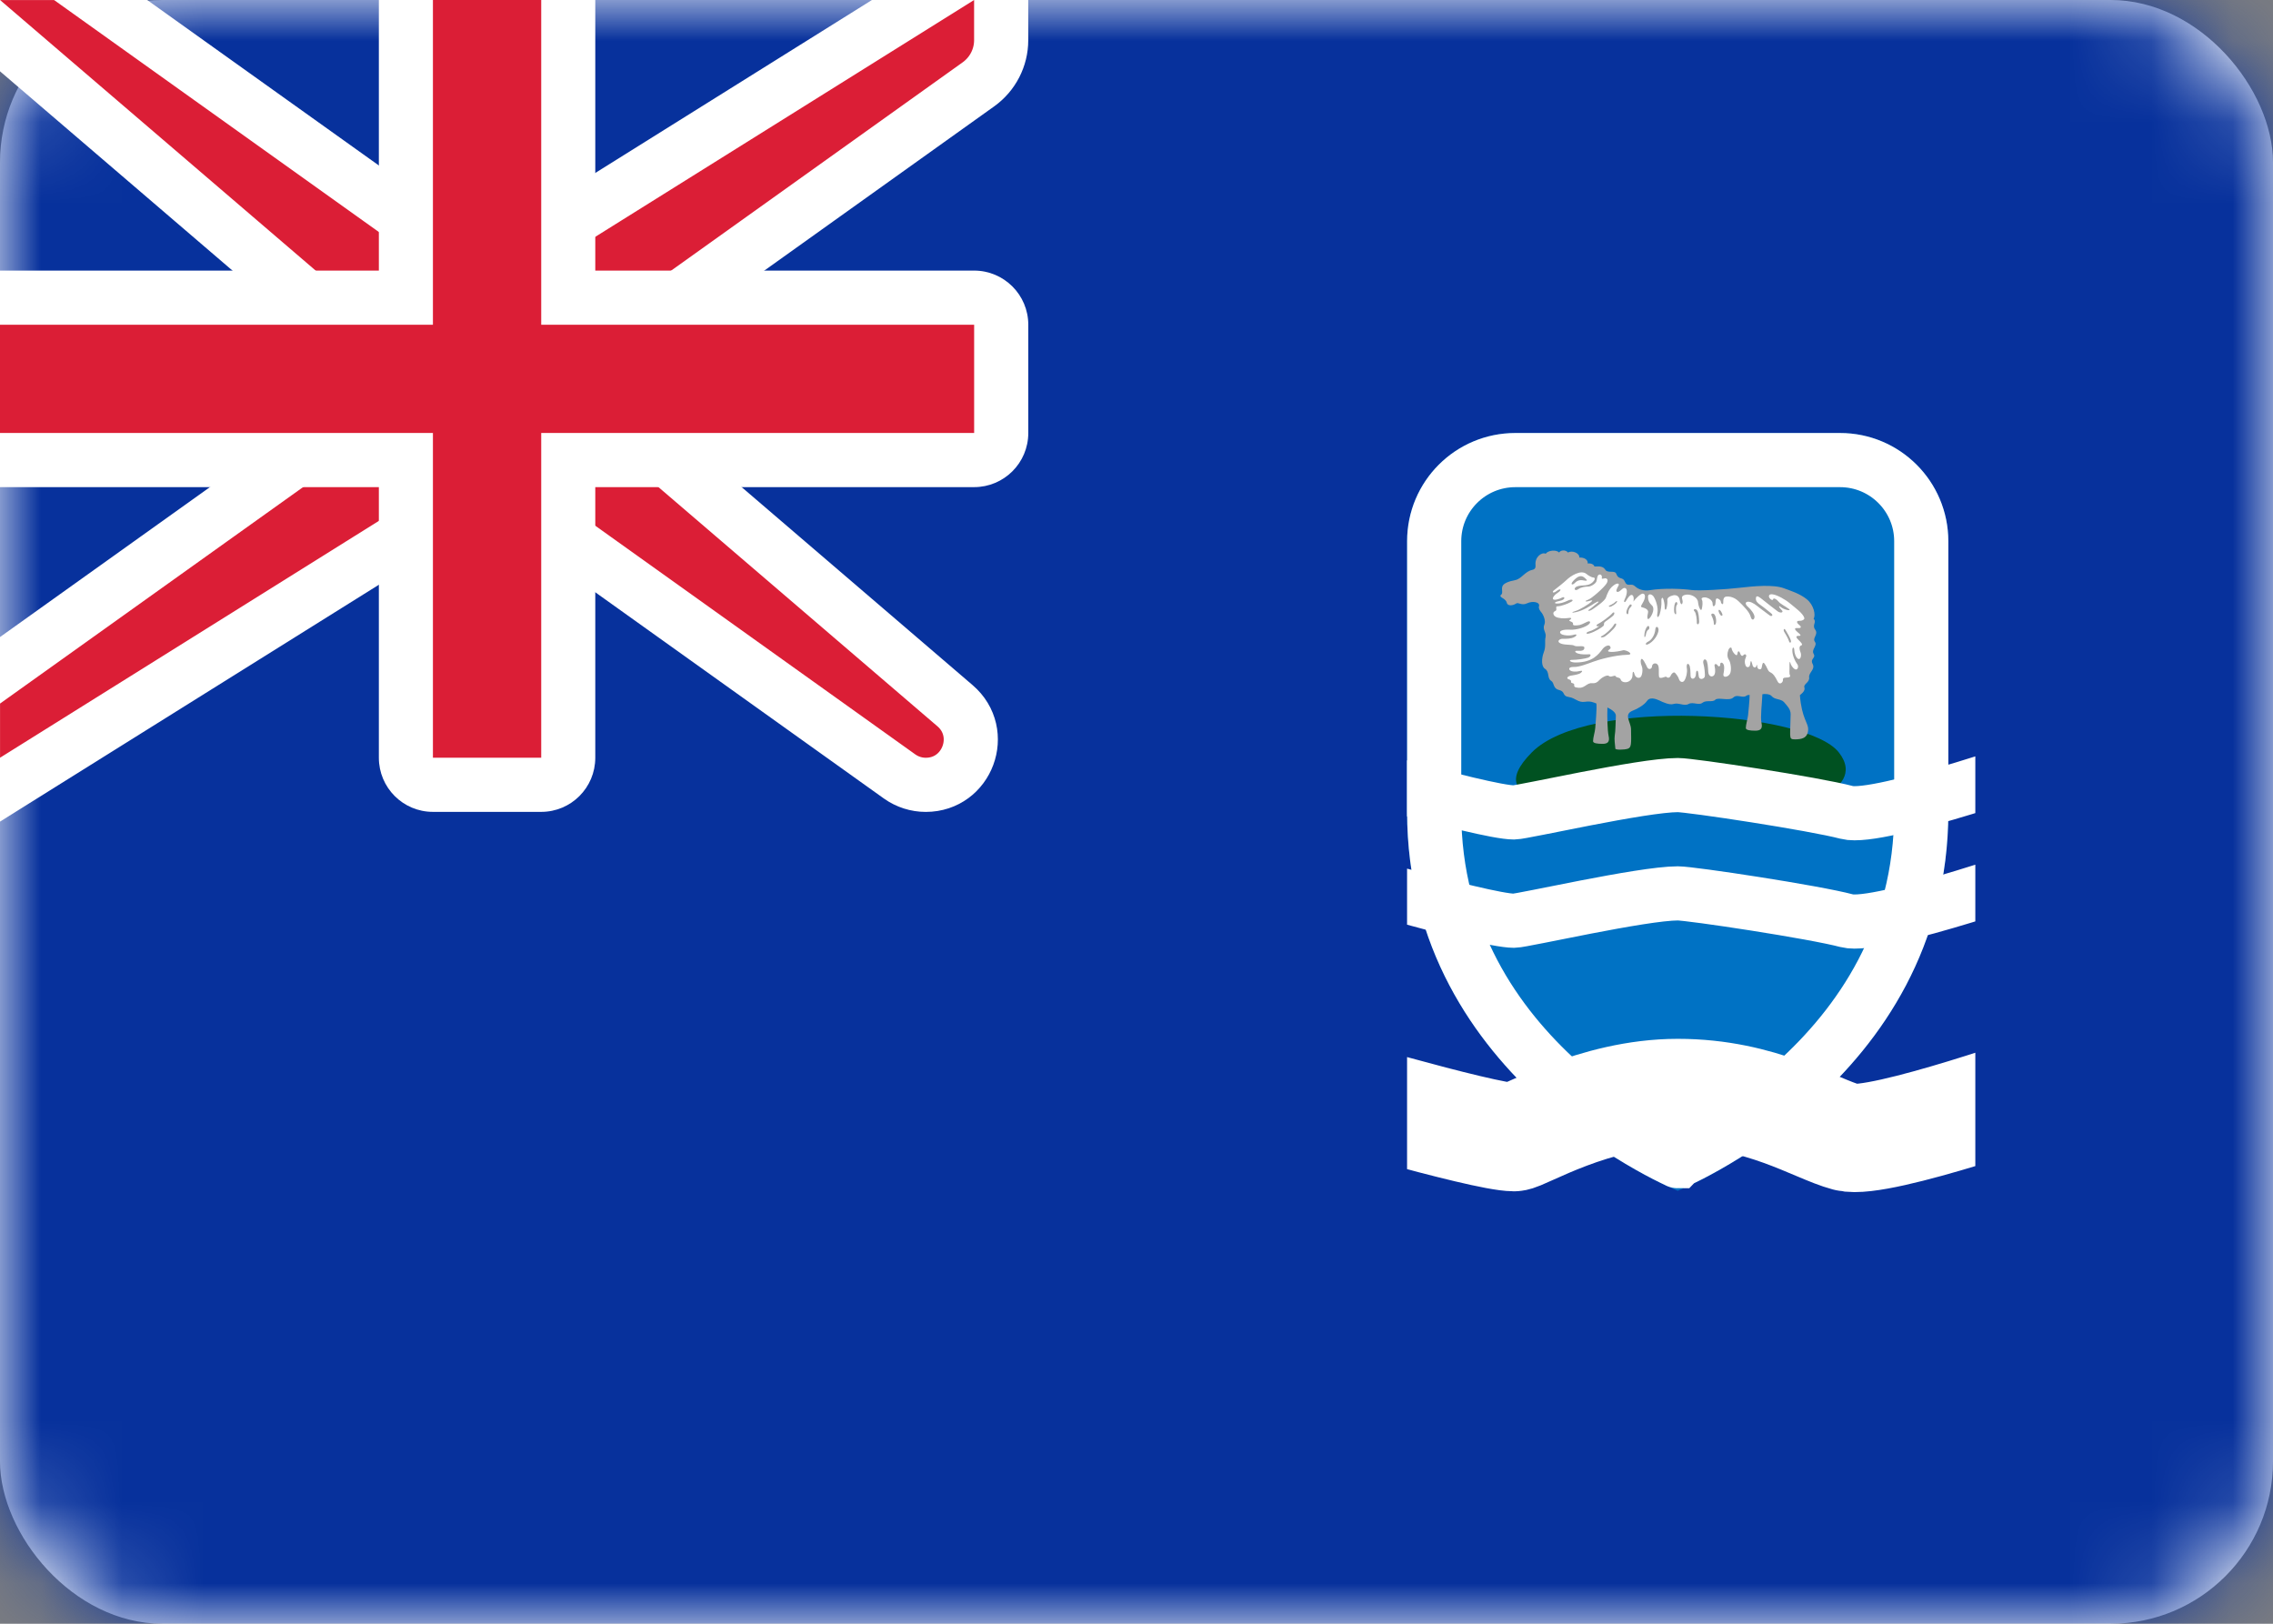 <svg width="28" height="20" viewBox="0 0 28 20" fill="none" xmlns="http://www.w3.org/2000/svg">
<rect x="0" y="0" width="28" height="20" fill="#808080" stroke="none"/>
<g clip-path="url(#clip0)">
<rect width="28" height="20" rx="2" fill="white"/>
<mask id="mask0" mask-type="alpha" maskUnits="userSpaceOnUse" x="0" y="0" width="28" height="20">
<rect width="28" height="20" rx="2" fill="white"/>
</mask>
<g mask="url(#mask0)">
<rect width="28" height="20" fill="#07319C"/>
</g>
<g clip-path="url(#clip1)">
<g clip-path="url(#clip2)">
<path fill-rule="evenodd" clip-rule="evenodd" d="M17.333 10C17.333 8.906 17.333 7.613 17.333 6.666C17.333 5.929 17.93 5.333 18.667 5.333H22.667C23.403 5.333 24 5.929 24 6.666C24 7.613 24 8.906 24 10C24 13.333 20.667 14.667 20.667 14.667C20.667 14.667 17.333 13.333 17.333 10Z" fill="#0072C4"/>
<mask id="mask1" mask-type="alpha" maskUnits="userSpaceOnUse" x="17" y="5" width="7" height="10">
<path fill-rule="evenodd" clip-rule="evenodd" d="M17.333 10C17.333 8.906 17.333 7.613 17.333 6.666C17.333 5.929 17.93 5.333 18.667 5.333H22.667C23.403 5.333 24 5.929 24 6.666C24 7.613 24 8.906 24 10C24 13.333 20.667 14.667 20.667 14.667C20.667 14.667 17.333 13.333 17.333 10Z" fill="white"/>
</mask>
<g mask="url(#mask1)">
<path fill-rule="evenodd" clip-rule="evenodd" d="M18.869 9.268C18.186 9.958 19.525 9.87 19.525 9.87L20.479 9.565C20.479 9.565 20.907 9.617 21.197 9.704C21.388 9.762 21.922 10 21.922 10C21.922 10 23.049 9.775 22.652 9.268C22.256 8.76 19.552 8.578 18.869 9.268Z" fill="#005121"/>
</g>
<g clip-path="url(#clip3)">
<g clip-path="url(#clip4)">
<path fill-rule="evenodd" clip-rule="evenodd" d="M21.71 8.551C21.737 8.545 21.801 8.546 21.825 8.575C21.863 8.621 21.939 8.605 21.977 8.649C22.014 8.693 22.058 8.734 22.058 8.796C22.058 8.859 22.05 9.014 22.052 9.048C22.054 9.1 22.063 9.108 22.117 9.107C22.182 9.105 22.271 9.1 22.274 8.984C22.276 8.902 22.195 8.852 22.172 8.563C22.207 8.533 22.239 8.506 22.227 8.465C22.215 8.425 22.294 8.405 22.286 8.344C22.278 8.283 22.365 8.246 22.329 8.178C22.294 8.111 22.373 8.108 22.341 8.053C22.31 8 22.392 7.952 22.357 7.905C22.322 7.858 22.404 7.814 22.361 7.756C22.317 7.699 22.384 7.665 22.341 7.621C22.369 7.578 22.345 7.453 22.258 7.382C22.172 7.311 22.05 7.274 21.979 7.247C21.847 7.196 21.601 7.22 21.427 7.24C21.254 7.26 20.931 7.28 20.833 7.267C20.734 7.253 20.502 7.24 20.319 7.27C20.256 7.281 20.185 7.262 20.147 7.226C20.117 7.198 20.1 7.201 20.073 7.203C20.045 7.204 20.029 7.196 20.015 7.162C19.991 7.103 19.937 7.144 19.911 7.069C19.894 7.02 19.805 7.063 19.777 7.02C19.75 6.978 19.716 6.973 19.641 6.978C19.637 6.953 19.596 6.934 19.558 6.941C19.564 6.899 19.523 6.865 19.454 6.867C19.462 6.814 19.366 6.774 19.316 6.806C19.285 6.767 19.222 6.776 19.206 6.806C19.173 6.767 19.066 6.779 19.041 6.821C18.995 6.796 18.907 6.858 18.915 6.956C18.917 6.983 18.918 7.011 18.873 7.02C18.789 7.037 18.739 7.132 18.666 7.145C18.594 7.159 18.521 7.182 18.507 7.223C18.493 7.263 18.519 7.306 18.491 7.326C18.464 7.346 18.509 7.365 18.523 7.375C18.536 7.385 18.558 7.402 18.562 7.426C18.568 7.459 18.623 7.469 18.68 7.432C18.704 7.417 18.745 7.463 18.812 7.431C18.879 7.399 18.974 7.415 18.958 7.468C18.95 7.493 18.968 7.52 18.989 7.545C19.011 7.571 19.044 7.647 19.025 7.691C18.997 7.755 19.052 7.79 19.039 7.848C19.025 7.905 19.047 7.957 19.017 8.035C18.987 8.113 18.987 8.21 19.031 8.237C19.092 8.276 19.055 8.353 19.108 8.386C19.151 8.413 19.125 8.479 19.206 8.499C19.287 8.519 19.24 8.573 19.324 8.585C19.409 8.597 19.438 8.658 19.527 8.644C19.592 8.634 19.627 8.65 19.665 8.665C19.673 8.719 19.655 8.918 19.651 8.968C19.648 9.013 19.624 9.085 19.624 9.129C19.624 9.156 19.679 9.162 19.742 9.162C19.805 9.162 19.832 9.137 19.816 9.066C19.801 8.995 19.797 8.822 19.801 8.714C19.856 8.741 19.908 8.778 19.905 8.818C19.901 8.884 19.902 9.002 19.891 9.063C19.884 9.107 19.895 9.176 19.899 9.222C19.903 9.238 20.009 9.237 20.053 9.222C20.096 9.206 20.096 9.166 20.092 8.982C20.09 8.891 19.994 8.798 20.116 8.752C20.175 8.73 20.258 8.68 20.289 8.633C20.321 8.585 20.39 8.604 20.439 8.627C20.488 8.651 20.567 8.687 20.616 8.671C20.679 8.651 20.746 8.702 20.801 8.671C20.856 8.641 20.927 8.693 20.972 8.656C21.018 8.619 21.097 8.654 21.13 8.619C21.164 8.584 21.301 8.639 21.351 8.592C21.4 8.545 21.467 8.605 21.512 8.57C21.524 8.561 21.538 8.559 21.553 8.56C21.552 8.64 21.537 8.767 21.534 8.806C21.53 8.851 21.506 8.923 21.506 8.967C21.506 8.994 21.561 9 21.624 9C21.687 9 21.715 8.975 21.699 8.904C21.683 8.833 21.706 8.659 21.71 8.551Z" fill="#A3A3A3"/>
<path fill-rule="evenodd" clip-rule="evenodd" d="M18.523 7.32C18.55 7.301 18.525 7.261 18.538 7.223C18.552 7.184 18.621 7.162 18.691 7.149C18.761 7.137 18.808 7.047 18.889 7.031C18.932 7.023 18.931 6.996 18.929 6.971C18.922 6.878 19.006 6.819 19.049 6.843C19.074 6.803 19.176 6.792 19.208 6.829C19.223 6.8 19.283 6.792 19.314 6.829C19.361 6.798 19.453 6.837 19.445 6.886C19.512 6.885 19.551 6.916 19.546 6.956C19.581 6.95 19.621 6.968 19.625 6.991C19.619 7.031 19.708 7.041 19.667 7.066C19.631 7.088 19.596 7.08 19.555 7.049C19.513 7.019 19.375 7.046 19.356 7.061C19.336 7.076 19.314 7.083 19.299 7.071C19.283 7.059 19.245 7.041 19.228 7.042C19.21 7.044 19.173 7.044 19.151 7.009C19.129 6.973 19.074 6.968 19.064 6.982C19.055 6.995 19.086 7.044 19.117 7.063C19.149 7.081 19.133 7.117 19.171 7.137C19.195 7.15 19.173 7.196 19.159 7.223C19.145 7.25 19.092 7.242 19.088 7.221C19.084 7.201 19.07 7.188 19.039 7.218C19.007 7.248 18.94 7.24 18.924 7.231C18.909 7.223 18.865 7.208 18.836 7.216C18.806 7.225 18.85 7.238 18.854 7.25C18.858 7.262 18.806 7.267 18.777 7.267C18.747 7.267 18.737 7.284 18.755 7.287C18.773 7.291 18.842 7.294 18.869 7.28C18.897 7.267 18.982 7.28 18.989 7.306C18.997 7.331 18.94 7.341 18.907 7.338C18.857 7.333 18.785 7.36 18.749 7.368C18.714 7.377 18.619 7.355 18.582 7.365C18.544 7.375 18.508 7.335 18.523 7.32Z" fill="#A3A3A3"/>
<path fill-rule="evenodd" clip-rule="evenodd" d="M19.157 7.527C19.121 7.54 19.133 7.581 19.165 7.598C19.196 7.615 19.267 7.621 19.312 7.613C19.358 7.604 19.368 7.618 19.338 7.635C19.308 7.652 19.383 7.655 19.377 7.682C19.372 7.709 19.405 7.704 19.436 7.702C19.468 7.701 19.509 7.68 19.545 7.662C19.58 7.643 19.606 7.657 19.572 7.689C19.539 7.721 19.427 7.762 19.338 7.756C19.249 7.751 19.202 7.772 19.222 7.8C19.241 7.829 19.336 7.834 19.385 7.819C19.434 7.804 19.427 7.831 19.389 7.849C19.352 7.868 19.299 7.869 19.253 7.868C19.208 7.866 19.169 7.905 19.228 7.927C19.287 7.949 19.366 7.935 19.395 7.954C19.425 7.972 19.515 7.944 19.517 7.976C19.519 8.008 19.492 8.02 19.438 8.016C19.385 8.013 19.401 8.037 19.44 8.05C19.476 8.062 19.539 8.062 19.572 8.059C19.606 8.055 19.596 8.089 19.562 8.101C19.529 8.113 19.421 8.129 19.368 8.128C19.314 8.126 19.34 8.16 19.409 8.16C19.62 8.16 19.691 8.06 19.744 7.991C19.77 7.957 19.82 7.939 19.832 7.959C19.844 7.979 19.846 7.984 19.823 8.001C19.799 8.018 19.805 8.028 19.848 8.03C19.891 8.031 19.954 8.02 19.992 8.01C20.029 7.999 20.139 8.063 20.049 8.065C19.889 8.069 19.692 8.126 19.628 8.15C19.562 8.173 19.454 8.218 19.387 8.215C19.338 8.214 19.318 8.232 19.338 8.254C19.358 8.276 19.421 8.276 19.456 8.266C19.492 8.256 19.499 8.266 19.476 8.286C19.452 8.307 19.393 8.315 19.352 8.322C19.311 8.329 19.29 8.355 19.322 8.366C19.383 8.386 19.328 8.405 19.372 8.415C19.415 8.425 19.368 8.457 19.415 8.467C19.462 8.477 19.49 8.472 19.525 8.449C19.561 8.425 19.58 8.411 19.618 8.415C19.655 8.418 19.681 8.401 19.702 8.376C19.724 8.351 19.797 8.305 19.82 8.327C19.844 8.349 19.893 8.308 19.903 8.33C19.913 8.352 19.954 8.339 19.964 8.369C19.975 8.403 20.021 8.41 20.053 8.398C20.084 8.386 20.11 8.357 20.11 8.315C20.11 8.273 20.122 8.256 20.134 8.302C20.145 8.347 20.189 8.361 20.21 8.339C20.232 8.317 20.24 8.241 20.224 8.205C20.208 8.17 20.206 8.124 20.222 8.116C20.238 8.108 20.275 8.185 20.291 8.219C20.307 8.253 20.348 8.243 20.35 8.209C20.352 8.175 20.39 8.158 20.417 8.183C20.445 8.209 20.429 8.293 20.437 8.334C20.445 8.374 20.521 8.324 20.529 8.337C20.537 8.351 20.567 8.354 20.579 8.325C20.59 8.297 20.618 8.271 20.634 8.288C20.65 8.305 20.673 8.334 20.683 8.366C20.693 8.398 20.728 8.415 20.75 8.381C20.772 8.347 20.787 8.281 20.78 8.236C20.772 8.19 20.785 8.162 20.805 8.185C20.825 8.209 20.823 8.273 20.825 8.325C20.827 8.378 20.892 8.373 20.892 8.295C20.892 8.259 20.911 8.253 20.917 8.273C20.923 8.293 20.923 8.327 20.929 8.342C20.944 8.38 20.994 8.359 21 8.334C21.006 8.308 20.996 8.217 20.984 8.177C20.972 8.136 20.996 8.108 21.016 8.129C21.036 8.151 21.039 8.209 21.043 8.273C21.047 8.337 21.089 8.34 21.11 8.322C21.132 8.303 21.132 8.249 21.122 8.21C21.112 8.172 21.144 8.172 21.158 8.195C21.171 8.219 21.195 8.204 21.191 8.185C21.187 8.167 21.207 8.15 21.227 8.175C21.246 8.2 21.24 8.258 21.23 8.303C21.221 8.349 21.28 8.344 21.307 8.305C21.335 8.266 21.321 8.16 21.297 8.126C21.274 8.092 21.276 8.048 21.29 8.01C21.303 7.971 21.329 7.969 21.331 7.986C21.333 8.003 21.345 8.031 21.366 8.053C21.388 8.075 21.4 8.079 21.404 8.045C21.408 8.011 21.427 8.02 21.435 8.045C21.443 8.07 21.457 8.091 21.477 8.069C21.496 8.047 21.522 8.064 21.506 8.097C21.49 8.131 21.49 8.162 21.502 8.195C21.514 8.229 21.555 8.224 21.559 8.185C21.568 8.104 21.579 8.158 21.589 8.194C21.599 8.229 21.628 8.227 21.634 8.207C21.64 8.187 21.646 8.182 21.646 8.204C21.646 8.226 21.656 8.244 21.681 8.244C21.707 8.244 21.701 8.2 21.713 8.173C21.725 8.146 21.746 8.183 21.776 8.246C21.805 8.308 21.827 8.249 21.896 8.391C21.924 8.449 21.965 8.399 21.963 8.379C21.961 8.359 21.967 8.346 22 8.346C22.034 8.346 22.061 8.339 22.05 8.317C22.038 8.295 22.046 8.254 22.044 8.209C22.042 8.163 22.048 8.138 22.054 8.163C22.06 8.188 22.079 8.224 22.111 8.243C22.142 8.261 22.164 8.21 22.138 8.178C22.113 8.146 22.077 8.07 22.079 8.006C22.081 7.959 22.103 7.974 22.103 8.008C22.103 8.042 22.122 8.102 22.152 8.116C22.182 8.129 22.194 8.067 22.18 8.035C22.166 8.003 22.158 7.959 22.188 7.95C22.217 7.942 22.18 7.907 22.154 7.881C22.128 7.856 22.113 7.831 22.158 7.832C22.203 7.834 22.166 7.805 22.144 7.787C22.122 7.768 22.085 7.731 22.144 7.736C22.203 7.741 22.184 7.711 22.16 7.694C22.136 7.677 22.122 7.645 22.164 7.647C22.205 7.648 22.231 7.628 22.227 7.613C22.212 7.554 22.113 7.486 22.052 7.434C21.991 7.382 21.892 7.329 21.839 7.321C21.786 7.312 21.784 7.346 21.798 7.366C21.811 7.387 21.839 7.4 21.843 7.38C21.847 7.36 21.888 7.382 21.908 7.409C21.928 7.436 21.994 7.469 22.036 7.5C22.077 7.53 21.981 7.515 21.933 7.475C21.907 7.451 21.91 7.479 21.945 7.512C21.981 7.544 21.935 7.557 21.898 7.53C21.861 7.503 21.764 7.427 21.703 7.378C21.642 7.329 21.632 7.341 21.63 7.373C21.628 7.405 21.65 7.427 21.689 7.454C21.729 7.481 21.778 7.523 21.815 7.552C21.853 7.581 21.821 7.599 21.798 7.579C21.774 7.559 21.693 7.503 21.646 7.464C21.599 7.426 21.555 7.407 21.526 7.412C21.496 7.417 21.498 7.446 21.534 7.476C21.569 7.507 21.613 7.564 21.613 7.598C21.613 7.631 21.581 7.655 21.565 7.594C21.549 7.534 21.475 7.463 21.42 7.409C21.364 7.355 21.309 7.345 21.268 7.348C21.227 7.351 21.228 7.392 21.228 7.424C21.228 7.456 21.201 7.437 21.199 7.414C21.197 7.39 21.166 7.37 21.148 7.372C21.13 7.373 21.136 7.422 21.13 7.444C21.124 7.466 21.097 7.486 21.097 7.436C21.097 7.385 21.032 7.36 21.004 7.358C20.976 7.356 20.951 7.366 20.965 7.388C20.978 7.41 20.972 7.469 20.963 7.503C20.953 7.537 20.923 7.478 20.917 7.415C20.911 7.353 20.819 7.309 20.754 7.328C20.689 7.346 20.738 7.387 20.726 7.426C20.715 7.464 20.697 7.429 20.691 7.388C20.685 7.348 20.654 7.323 20.61 7.333C20.567 7.343 20.537 7.363 20.539 7.39C20.541 7.417 20.541 7.441 20.531 7.485C20.521 7.529 20.504 7.507 20.506 7.478C20.508 7.449 20.498 7.402 20.488 7.375C20.478 7.348 20.462 7.373 20.466 7.407C20.47 7.441 20.46 7.518 20.445 7.566C20.429 7.613 20.405 7.615 20.417 7.55C20.429 7.486 20.399 7.392 20.37 7.348C20.349 7.317 20.301 7.306 20.301 7.35C20.301 7.394 20.315 7.426 20.35 7.458C20.386 7.49 20.358 7.569 20.323 7.611C20.287 7.653 20.289 7.593 20.301 7.547C20.313 7.501 20.248 7.486 20.222 7.478C20.197 7.469 20.25 7.424 20.262 7.363C20.267 7.333 20.26 7.314 20.236 7.312C20.212 7.311 20.149 7.368 20.122 7.41C20.13 7.366 20.122 7.328 20.098 7.328C20.075 7.328 20.049 7.37 20.031 7.4C20.014 7.431 19.996 7.414 20.014 7.382C20.031 7.35 20.059 7.263 20.023 7.245C19.988 7.226 19.956 7.302 19.919 7.289C19.898 7.281 19.927 7.233 19.939 7.211C19.95 7.189 19.927 7.172 19.874 7.213C19.82 7.253 19.797 7.319 19.783 7.36C19.769 7.4 19.675 7.466 19.624 7.501C19.572 7.537 19.551 7.523 19.576 7.508C19.602 7.493 19.653 7.446 19.679 7.427C19.704 7.409 19.692 7.398 19.643 7.43C19.594 7.462 19.504 7.52 19.413 7.54C19.359 7.552 19.352 7.542 19.405 7.527C19.458 7.512 19.58 7.439 19.61 7.405C19.628 7.384 19.58 7.402 19.557 7.407C19.533 7.412 19.513 7.405 19.561 7.388C19.608 7.372 19.758 7.238 19.789 7.189C19.82 7.14 19.793 7.122 19.773 7.123C19.753 7.125 19.726 7.137 19.732 7.117C19.738 7.096 19.724 7.069 19.698 7.078C19.673 7.086 19.675 7.135 19.665 7.162C19.655 7.189 19.6 7.225 19.564 7.225C19.529 7.225 19.48 7.231 19.442 7.257C19.405 7.282 19.387 7.258 19.405 7.238C19.423 7.218 19.462 7.213 19.502 7.211C19.541 7.21 19.584 7.204 19.618 7.172C19.651 7.14 19.653 7.115 19.628 7.113C19.602 7.112 19.558 7.083 19.545 7.071C19.475 7.011 19.347 7.095 19.297 7.144C19.269 7.171 19.174 7.248 19.145 7.269C19.115 7.289 19.127 7.317 19.176 7.279C19.226 7.24 19.241 7.267 19.196 7.296C19.151 7.324 19.117 7.366 19.133 7.382C19.149 7.397 19.21 7.378 19.243 7.36C19.277 7.341 19.293 7.387 19.21 7.402C19.154 7.412 19.135 7.432 19.178 7.434C19.212 7.436 19.263 7.422 19.311 7.399C19.358 7.375 19.395 7.388 19.356 7.412C19.316 7.436 19.23 7.468 19.186 7.468C19.15 7.468 19.192 7.513 19.157 7.527Z" fill="white"/>
<path fill-rule="evenodd" clip-rule="evenodd" d="M19.385 7.15C19.433 7.1 19.474 7.079 19.517 7.114C19.556 7.146 19.561 7.16 19.511 7.15C19.462 7.139 19.429 7.15 19.399 7.181C19.369 7.213 19.336 7.201 19.385 7.15Z" fill="#A3A3A3"/>
<path fill-rule="evenodd" clip-rule="evenodd" d="M18.605 7.275C18.641 7.239 18.698 7.239 18.724 7.2C18.749 7.161 18.777 7.176 18.745 7.213C18.714 7.25 18.653 7.257 18.627 7.284C18.602 7.31 18.588 7.293 18.605 7.275Z" fill="#A3A3A3"/>
<path fill-rule="evenodd" clip-rule="evenodd" d="M18.826 7.139C18.847 7.136 18.889 7.111 18.915 7.081C18.94 7.051 18.995 7.04 19.029 7.075C19.062 7.111 19.08 7.123 19.098 7.131C19.115 7.138 19.115 7.161 19.088 7.168C19.06 7.175 19.023 7.18 19.003 7.171C18.984 7.162 18.954 7.155 18.93 7.161C18.907 7.166 18.897 7.155 18.917 7.146C18.936 7.138 18.96 7.111 18.972 7.1C18.984 7.09 19.015 7.099 18.997 7.109C18.98 7.12 18.987 7.143 19.005 7.152C19.023 7.161 19.058 7.161 19.074 7.145C19.05 7.122 19.011 7.091 18.995 7.083C18.98 7.074 18.966 7.07 18.946 7.091C18.926 7.113 18.879 7.164 18.834 7.162C18.789 7.161 18.8 7.143 18.826 7.139Z" fill="#A3A3A3"/>
<path fill-rule="evenodd" clip-rule="evenodd" d="M20.07 7.457C20.053 7.482 20.037 7.513 20.035 7.538C20.033 7.563 20.056 7.58 20.059 7.549C20.062 7.518 20.065 7.499 20.089 7.476C20.114 7.453 20.09 7.43 20.07 7.457Z" fill="#A3A3A3"/>
<path fill-rule="evenodd" clip-rule="evenodd" d="M19.829 7.457C19.85 7.449 19.884 7.429 19.901 7.412C19.918 7.394 19.929 7.405 19.912 7.425C19.895 7.444 19.857 7.467 19.839 7.473C19.822 7.478 19.808 7.466 19.829 7.457Z" fill="#A3A3A3"/>
<path fill-rule="evenodd" clip-rule="evenodd" d="M19.86 7.555C19.832 7.589 19.72 7.67 19.686 7.685C19.653 7.701 19.665 7.723 19.702 7.711C19.675 7.733 19.614 7.768 19.574 7.778C19.535 7.788 19.527 7.819 19.586 7.8C19.645 7.782 19.728 7.733 19.75 7.711C19.771 7.689 19.744 7.679 19.777 7.655C19.811 7.631 19.873 7.588 19.881 7.571C19.895 7.544 19.88 7.532 19.86 7.555Z" fill="#A3A3A3"/>
<path fill-rule="evenodd" clip-rule="evenodd" d="M19.738 7.831C19.78 7.81 19.859 7.737 19.881 7.696C19.895 7.67 19.923 7.674 19.901 7.713C19.88 7.751 19.799 7.821 19.771 7.839C19.744 7.858 19.692 7.853 19.738 7.831Z" fill="#A3A3A3"/>
<path fill-rule="evenodd" clip-rule="evenodd" d="M20.634 7.431C20.622 7.454 20.62 7.51 20.624 7.537C20.628 7.564 20.652 7.584 20.648 7.544C20.644 7.503 20.644 7.463 20.657 7.451C20.671 7.439 20.654 7.39 20.634 7.431Z" fill="#A3A3A3"/>
<path fill-rule="evenodd" clip-rule="evenodd" d="M20.874 7.53C20.894 7.549 20.904 7.635 20.902 7.667C20.9 7.699 20.933 7.699 20.931 7.653C20.929 7.608 20.925 7.55 20.908 7.52C20.89 7.49 20.846 7.505 20.874 7.53Z" fill="#A3A3A3"/>
<path fill-rule="evenodd" clip-rule="evenodd" d="M21.085 7.586C21.097 7.608 21.112 7.65 21.112 7.68C21.112 7.711 21.138 7.697 21.14 7.662C21.142 7.626 21.136 7.596 21.122 7.572C21.108 7.549 21.067 7.554 21.085 7.586Z" fill="#A3A3A3"/>
<path fill-rule="evenodd" clip-rule="evenodd" d="M21.215 7.56C21.204 7.532 21.187 7.508 21.175 7.512C21.164 7.515 21.171 7.54 21.187 7.567C21.203 7.593 21.227 7.59 21.215 7.56Z" fill="#A3A3A3"/>
<path fill-rule="evenodd" clip-rule="evenodd" d="M20.392 7.748C20.386 7.819 20.348 7.881 20.303 7.903C20.258 7.925 20.265 7.961 20.321 7.925C20.376 7.89 20.417 7.829 20.429 7.775C20.441 7.721 20.396 7.701 20.392 7.748Z" fill="#A3A3A3"/>
<path fill-rule="evenodd" clip-rule="evenodd" d="M20.293 7.716C20.27 7.74 20.256 7.79 20.256 7.829C20.256 7.868 20.271 7.839 20.275 7.817C20.279 7.795 20.287 7.765 20.307 7.755C20.326 7.745 20.317 7.692 20.293 7.716Z" fill="#A3A3A3"/>
<path fill-rule="evenodd" clip-rule="evenodd" d="M21.998 7.765C22.019 7.799 22.05 7.854 22.06 7.886C22.07 7.918 22.046 7.927 22.038 7.898C22.03 7.869 21.993 7.805 21.979 7.783C21.965 7.762 21.975 7.726 21.998 7.765Z" fill="#A3A3A3"/>
</g>
</g>
<path d="M16 9.333C16 9.333 18.268 10.007 18.651 10.007C18.758 10.007 20.227 9.67 20.668 9.67C20.832 9.67 22.353 9.901 22.75 10.007C23.147 10.113 25.335 9.333 25.335 9.333" stroke="white" stroke-width="0.667" stroke-linecap="round" stroke-linejoin="round"/>
<path d="M16 10.667C16 10.667 18.268 11.341 18.651 11.341C18.758 11.341 20.227 11.004 20.668 11.004C20.832 11.004 22.353 11.234 22.75 11.341C23.147 11.447 25.335 10.667 25.335 10.667" stroke="white" stroke-width="0.667" stroke-linecap="round" stroke-linejoin="round"/>
<path d="M16 13.333C16 13.333 18.268 14.007 18.651 14.007C18.758 14.007 19.634 13.462 20.668 13.462C21.701 13.462 22.353 13.901 22.75 14.007C23.147 14.113 25.335 13.333 25.335 13.333L32.513 14.481" stroke="white" stroke-width="1.333" stroke-linecap="round" stroke-linejoin="round"/>
</g>
<path d="M17.667 10V9.949V9.897V9.845V9.793V9.74V9.688V9.635V9.582V9.528V9.475V9.421V9.367V9.313V9.286V9.28V9.273V9.259V9.205V9.151V9.096V9.042V8.987V8.933V8.878V8.824V8.769V8.742V8.735V8.728V8.721V8.714V8.707V8.701V8.694V8.687V8.68V8.673V8.666V8.659V8.653V8.646V8.639V8.632V8.625V8.619V8.612V8.605V8.598V8.591V8.584V8.578V8.571V8.564V8.557V8.55V8.543V8.537V8.53V8.523V8.516V8.509V8.502V8.496V8.489V8.482V8.475V8.468V8.462V8.455V8.448V8.441V8.434V8.427V8.421V8.414V8.407V8.4V8.393V8.387V8.38V8.373V8.366V8.359V8.353V8.346V8.339V8.332V8.325V8.319V8.312V8.305V8.298V8.292V8.285V8.278V8.271V8.264V8.258V8.251V8.244V8.237V8.231V8.224V8.217V8.21V8.204V8.197V8.19V8.183V8.177V8.17V8.163V8.156V8.15V8.143V8.136V8.129V8.123V8.116V8.109V8.102V8.096V8.089V8.082V8.076V8.069V8.062V8.055V8.049V8.042V8.035V8.029V8.022V8.015V8.008V8.002V7.995V7.988V7.982V7.975V7.968V7.962V7.955V7.948V7.942V7.935V7.928V7.922V7.915V7.908V7.902V7.895V7.888V7.875V7.849V7.796V7.743V7.691V7.639V7.587V7.535V7.484V7.433V7.382V7.331V7.281V7.232V7.182V7.133V7.084V7.036V6.941V6.847V6.756V6.666C17.667 6.114 18.114 5.667 18.667 5.667H22.667C23.219 5.667 23.667 6.114 23.667 6.666V6.671V6.677V6.683V6.688V6.694V6.699V6.705V6.71V6.716V6.722V6.727V6.733V6.739V6.744V6.75V6.756V6.761V6.767V6.773V6.778V6.784V6.79V6.796V6.801V6.807V6.813V6.819V6.824V6.83V6.836V6.842V6.847V6.853V6.859V6.865V6.871V6.876V6.882V6.888V6.894V6.9V6.906V6.912V6.917V6.923V6.929V6.935V6.941V6.947V6.953V6.959V6.965V6.971V6.976V6.982V6.988V6.994V7V7.006V7.012V7.018V7.024V7.03V7.036V7.042V7.048V7.054V7.06V7.066V7.072V7.078V7.084V7.091V7.097V7.103V7.109V7.115V7.121V7.127V7.133V7.139V7.145V7.151V7.158V7.164V7.17V7.176V7.182V7.188V7.194V7.201V7.207V7.213V7.219V7.225V7.232V7.238V7.244V7.25V7.256V7.263V7.269V7.275V7.281V7.288V7.294V7.3V7.306V7.313V7.319V7.325V7.331V7.338V7.344V7.35V7.357V7.363V7.369V7.376V7.382V7.388V7.395V7.401V7.407V7.414V7.42V7.426V7.433V7.439V7.445V7.452V7.458V7.465V7.471V7.477V7.484V7.49V7.497V7.503V7.509V7.516V7.522V7.529V7.535V7.542V7.548V7.554V7.561V7.567V7.574V7.58V7.587V7.593V7.6V7.606V7.613V7.619V7.626V7.632V7.639V7.645V7.652V7.658V7.665V7.671V7.678V7.684V7.691V7.697V7.704V7.71V7.717V7.724V7.73V7.737V7.743V7.75V7.756V7.763V7.769V7.776V7.783V7.789V7.796V7.802V7.809V7.816V7.822V7.829V7.835V7.842V7.849V7.855V7.862V7.869V7.875V7.882V7.888V7.895V7.902V7.908V7.915V7.922V7.928V7.935V7.942V7.948V7.955V7.962V7.968V7.975V7.982V7.988V7.995V8.002V8.008V8.015V8.022V8.029V8.035V8.042V8.049V8.055V8.062V8.069V8.076V8.082V8.089V8.096V8.102V8.109V8.116V8.123V8.129V8.136V8.143V8.15V8.156V8.163V8.17V8.177V8.183V8.19V8.197V8.204V8.21V8.217V8.224V8.231V8.237V8.244V8.251V8.258V8.264V8.271V8.278V8.285V8.292V8.298V8.305V8.312V8.319V8.325V8.332V8.339V8.346V8.353V8.359V8.366V8.373V8.38V8.387V8.393V8.4V8.407V8.414V8.421V8.427V8.434V8.441V8.448V8.455V8.462V8.468V8.475V8.482V8.489V8.496V8.502V8.509V8.516V8.523V8.53V8.537V8.543V8.55V8.557V8.564V8.571V8.578V8.584V8.591V8.598V8.605V8.612V8.619V8.625V8.632V8.639V8.646V8.653V8.659V8.666V8.673V8.68V8.687V8.694V8.701V8.707V8.714V8.721V8.728V8.735V8.742V8.748V8.755V8.762V8.769V8.776V8.783V8.789V8.796V8.803V8.81V8.817V8.824V8.83V8.837V8.844V8.851V8.858V8.865V8.871V8.878V8.885V8.892V8.899V8.906V8.912V8.919V8.926V8.933V8.94V8.947V8.953V8.96V8.967V8.974V8.981V8.987V8.994V9.001V9.008V9.015V9.022V9.028V9.035V9.042V9.049V9.056V9.062V9.069V9.076V9.083V9.09V9.096V9.103V9.11V9.117V9.124V9.13V9.137V9.144V9.151V9.158V9.164V9.171V9.178V9.185V9.192V9.198V9.205V9.212V9.219V9.225V9.232V9.239V9.246V9.253V9.259V9.266V9.273V9.28V9.286V9.293V9.3V9.307V9.313V9.32V9.327V9.334V9.34V9.347V9.354V9.361V9.367V9.374V9.381V9.388V9.394V9.401V9.408V9.414V9.421V9.428V9.435V9.441V9.448V9.455V9.461V9.468V9.475V9.481V9.488V9.495V9.502V9.508V9.515V9.522V9.528V9.535V9.542V9.548V9.555V9.562V9.568V9.575V9.582V9.588V9.595V9.602V9.608V9.615V9.621V9.628V9.635V9.641V9.648V9.655V9.661V9.668V9.674V9.681V9.688V9.694V9.701V9.707V9.714V9.721V9.727V9.734V9.74V9.747V9.753V9.76V9.767V9.773V9.78V9.786V9.793V9.799V9.806V9.812V9.819V9.825V9.832V9.838V9.845V9.851V9.858V9.864V9.871V9.877V9.884V9.89V9.897V9.903V9.91V9.916V9.923V9.929V9.936V9.942V9.949V9.955V9.961V9.968V9.974V9.981V9.987V9.994V10C23.667 11.543 22.899 12.626 22.11 13.336C21.716 13.691 21.32 13.948 21.023 14.116C20.875 14.2 20.752 14.261 20.668 14.301C20.667 14.302 20.667 14.302 20.667 14.302C20.666 14.302 20.666 14.302 20.666 14.301C20.581 14.261 20.458 14.2 20.31 14.116C20.013 13.948 19.617 13.691 19.223 13.336C18.434 12.626 17.667 11.543 17.667 10Z" stroke="white" stroke-width="0.667"/>
<mask id="mask2" mask-type="alpha" maskUnits="userSpaceOnUse" x="17" y="5" width="7" height="10">
<path d="M17.667 10V9.949V9.897V9.845V9.793V9.74V9.688V9.635V9.582V9.528V9.475V9.421V9.367V9.313V9.286V9.28V9.273V9.259V9.205V9.151V9.096V9.042V8.987V8.933V8.878V8.824V8.769V8.742V8.735V8.728V8.721V8.714V8.707V8.701V8.694V8.687V8.68V8.673V8.666V8.659V8.653V8.646V8.639V8.632V8.625V8.619V8.612V8.605V8.598V8.591V8.584V8.578V8.571V8.564V8.557V8.55V8.543V8.537V8.53V8.523V8.516V8.509V8.502V8.496V8.489V8.482V8.475V8.468V8.462V8.455V8.448V8.441V8.434V8.427V8.421V8.414V8.407V8.4V8.393V8.387V8.38V8.373V8.366V8.359V8.353V8.346V8.339V8.332V8.325V8.319V8.312V8.305V8.298V8.292V8.285V8.278V8.271V8.264V8.258V8.251V8.244V8.237V8.231V8.224V8.217V8.21V8.204V8.197V8.19V8.183V8.177V8.17V8.163V8.156V8.15V8.143V8.136V8.129V8.123V8.116V8.109V8.102V8.096V8.089V8.082V8.076V8.069V8.062V8.055V8.049V8.042V8.035V8.029V8.022V8.015V8.008V8.002V7.995V7.988V7.982V7.975V7.968V7.962V7.955V7.948V7.942V7.935V7.928V7.922V7.915V7.908V7.902V7.895V7.888V7.875V7.849V7.796V7.743V7.691V7.639V7.587V7.535V7.484V7.433V7.382V7.331V7.281V7.232V7.182V7.133V7.084V7.036V6.941V6.847V6.756V6.666C17.667 6.114 18.114 5.667 18.667 5.667H22.667C23.219 5.667 23.667 6.114 23.667 6.666V6.671V6.677V6.683V6.688V6.694V6.699V6.705V6.71V6.716V6.722V6.727V6.733V6.739V6.744V6.75V6.756V6.761V6.767V6.773V6.778V6.784V6.79V6.796V6.801V6.807V6.813V6.819V6.824V6.83V6.836V6.842V6.847V6.853V6.859V6.865V6.871V6.876V6.882V6.888V6.894V6.9V6.906V6.912V6.917V6.923V6.929V6.935V6.941V6.947V6.953V6.959V6.965V6.971V6.976V6.982V6.988V6.994V7V7.006V7.012V7.018V7.024V7.03V7.036V7.042V7.048V7.054V7.06V7.066V7.072V7.078V7.084V7.091V7.097V7.103V7.109V7.115V7.121V7.127V7.133V7.139V7.145V7.151V7.158V7.164V7.17V7.176V7.182V7.188V7.194V7.201V7.207V7.213V7.219V7.225V7.232V7.238V7.244V7.25V7.256V7.263V7.269V7.275V7.281V7.288V7.294V7.3V7.306V7.313V7.319V7.325V7.331V7.338V7.344V7.35V7.357V7.363V7.369V7.376V7.382V7.388V7.395V7.401V7.407V7.414V7.42V7.426V7.433V7.439V7.445V7.452V7.458V7.465V7.471V7.477V7.484V7.49V7.497V7.503V7.509V7.516V7.522V7.529V7.535V7.542V7.548V7.554V7.561V7.567V7.574V7.58V7.587V7.593V7.6V7.606V7.613V7.619V7.626V7.632V7.639V7.645V7.652V7.658V7.665V7.671V7.678V7.684V7.691V7.697V7.704V7.71V7.717V7.724V7.73V7.737V7.743V7.75V7.756V7.763V7.769V7.776V7.783V7.789V7.796V7.802V7.809V7.816V7.822V7.829V7.835V7.842V7.849V7.855V7.862V7.869V7.875V7.882V7.888V7.895V7.902V7.908V7.915V7.922V7.928V7.935V7.942V7.948V7.955V7.962V7.968V7.975V7.982V7.988V7.995V8.002V8.008V8.015V8.022V8.029V8.035V8.042V8.049V8.055V8.062V8.069V8.076V8.082V8.089V8.096V8.102V8.109V8.116V8.123V8.129V8.136V8.143V8.15V8.156V8.163V8.17V8.177V8.183V8.19V8.197V8.204V8.21V8.217V8.224V8.231V8.237V8.244V8.251V8.258V8.264V8.271V8.278V8.285V8.292V8.298V8.305V8.312V8.319V8.325V8.332V8.339V8.346V8.353V8.359V8.366V8.373V8.38V8.387V8.393V8.4V8.407V8.414V8.421V8.427V8.434V8.441V8.448V8.455V8.462V8.468V8.475V8.482V8.489V8.496V8.502V8.509V8.516V8.523V8.53V8.537V8.543V8.55V8.557V8.564V8.571V8.578V8.584V8.591V8.598V8.605V8.612V8.619V8.625V8.632V8.639V8.646V8.653V8.659V8.666V8.673V8.68V8.687V8.694V8.701V8.707V8.714V8.721V8.728V8.735V8.742V8.748V8.755V8.762V8.769V8.776V8.783V8.789V8.796V8.803V8.81V8.817V8.824V8.83V8.837V8.844V8.851V8.858V8.865V8.871V8.878V8.885V8.892V8.899V8.906V8.912V8.919V8.926V8.933V8.94V8.947V8.953V8.96V8.967V8.974V8.981V8.987V8.994V9.001V9.008V9.015V9.022V9.028V9.035V9.042V9.049V9.056V9.062V9.069V9.076V9.083V9.09V9.096V9.103V9.11V9.117V9.124V9.13V9.137V9.144V9.151V9.158V9.164V9.171V9.178V9.185V9.192V9.198V9.205V9.212V9.219V9.225V9.232V9.239V9.246V9.253V9.259V9.266V9.273V9.28V9.286V9.293V9.3V9.307V9.313V9.32V9.327V9.334V9.34V9.347V9.354V9.361V9.367V9.374V9.381V9.388V9.394V9.401V9.408V9.414V9.421V9.428V9.435V9.441V9.448V9.455V9.461V9.468V9.475V9.481V9.488V9.495V9.502V9.508V9.515V9.522V9.528V9.535V9.542V9.548V9.555V9.562V9.568V9.575V9.582V9.588V9.595V9.602V9.608V9.615V9.621V9.628V9.635V9.641V9.648V9.655V9.661V9.668V9.674V9.681V9.688V9.694V9.701V9.707V9.714V9.721V9.727V9.734V9.74V9.747V9.753V9.76V9.767V9.773V9.78V9.786V9.793V9.799V9.806V9.812V9.819V9.825V9.832V9.838V9.845V9.851V9.858V9.864V9.871V9.877V9.884V9.89V9.897V9.903V9.91V9.916V9.923V9.929V9.936V9.942V9.949V9.955V9.961V9.968V9.974V9.981V9.987V9.994V10C23.667 11.543 22.899 12.626 22.11 13.336C21.716 13.691 21.32 13.948 21.023 14.116C20.875 14.2 20.752 14.261 20.668 14.301C20.667 14.302 20.667 14.302 20.667 14.302C20.666 14.302 20.666 14.302 20.666 14.301C20.581 14.261 20.458 14.2 20.31 14.116C20.013 13.948 19.617 13.691 19.223 13.336C18.434 12.626 17.667 11.543 17.667 10Z" fill="white" stroke="white" stroke-width="0.667"/>
</mask>
<g mask="url(#mask2)">
</g>
</g>
<path d="M0 -0.333H-0.901L-0.217 0.253L4.333 4.153V5.162L-0.194 8.395L-0.333 8.495V8.667V9.333V9.935L0.177 9.616L5.429 6.333H6.56L11.082 9.564C11.176 9.631 11.289 9.667 11.404 9.667C11.918 9.667 12.155 9.027 11.764 8.692L7.667 5.18V4.172L12.054 1.038C12.229 0.912 12.333 0.71 12.333 0.495V0V-0.601L11.823 -0.283L6.571 3H5.44L0.86 -0.271L0.773 -0.333H0.667H0Z" fill="#DB1E36" stroke="white" stroke-width="0.667"/>
<path fill-rule="evenodd" clip-rule="evenodd" d="M0 3.333V6H4.667V9.333C4.667 9.702 4.965 10 5.333 10H6.667C7.035 10 7.333 9.702 7.333 9.333V6H12C12.368 6 12.667 5.702 12.667 5.333V4C12.667 3.632 12.368 3.333 12 3.333H7.333V0H4.667V3.333H0Z" fill="white"/>
<path fill-rule="evenodd" clip-rule="evenodd" d="M0 4H5.333V3.333V0H6.667V3.333V4H12V5.333H6.667V6V9.333H5.333V6V5.333H0V4Z" fill="#DB1E36"/>
</g>
<defs>
<clipPath id="clip0">
<rect width="28" height="20" fill="white"/>
</clipPath>
<clipPath id="clip1">
<rect x="17.333" y="5.333" width="7" height="10" fill="white"/>
</clipPath>
<clipPath id="clip2">
<rect x="17.333" y="5.333" width="7" height="10" fill="white"/>
</clipPath>
<clipPath id="clip3">
<rect x="17.333" y="6.667" width="5.333" height="2.667" fill="white"/>
</clipPath>
<clipPath id="clip4">
<rect x="18.4" y="6.667" width="4" height="2.667" fill="white"/>
</clipPath>
</defs>
</svg>
